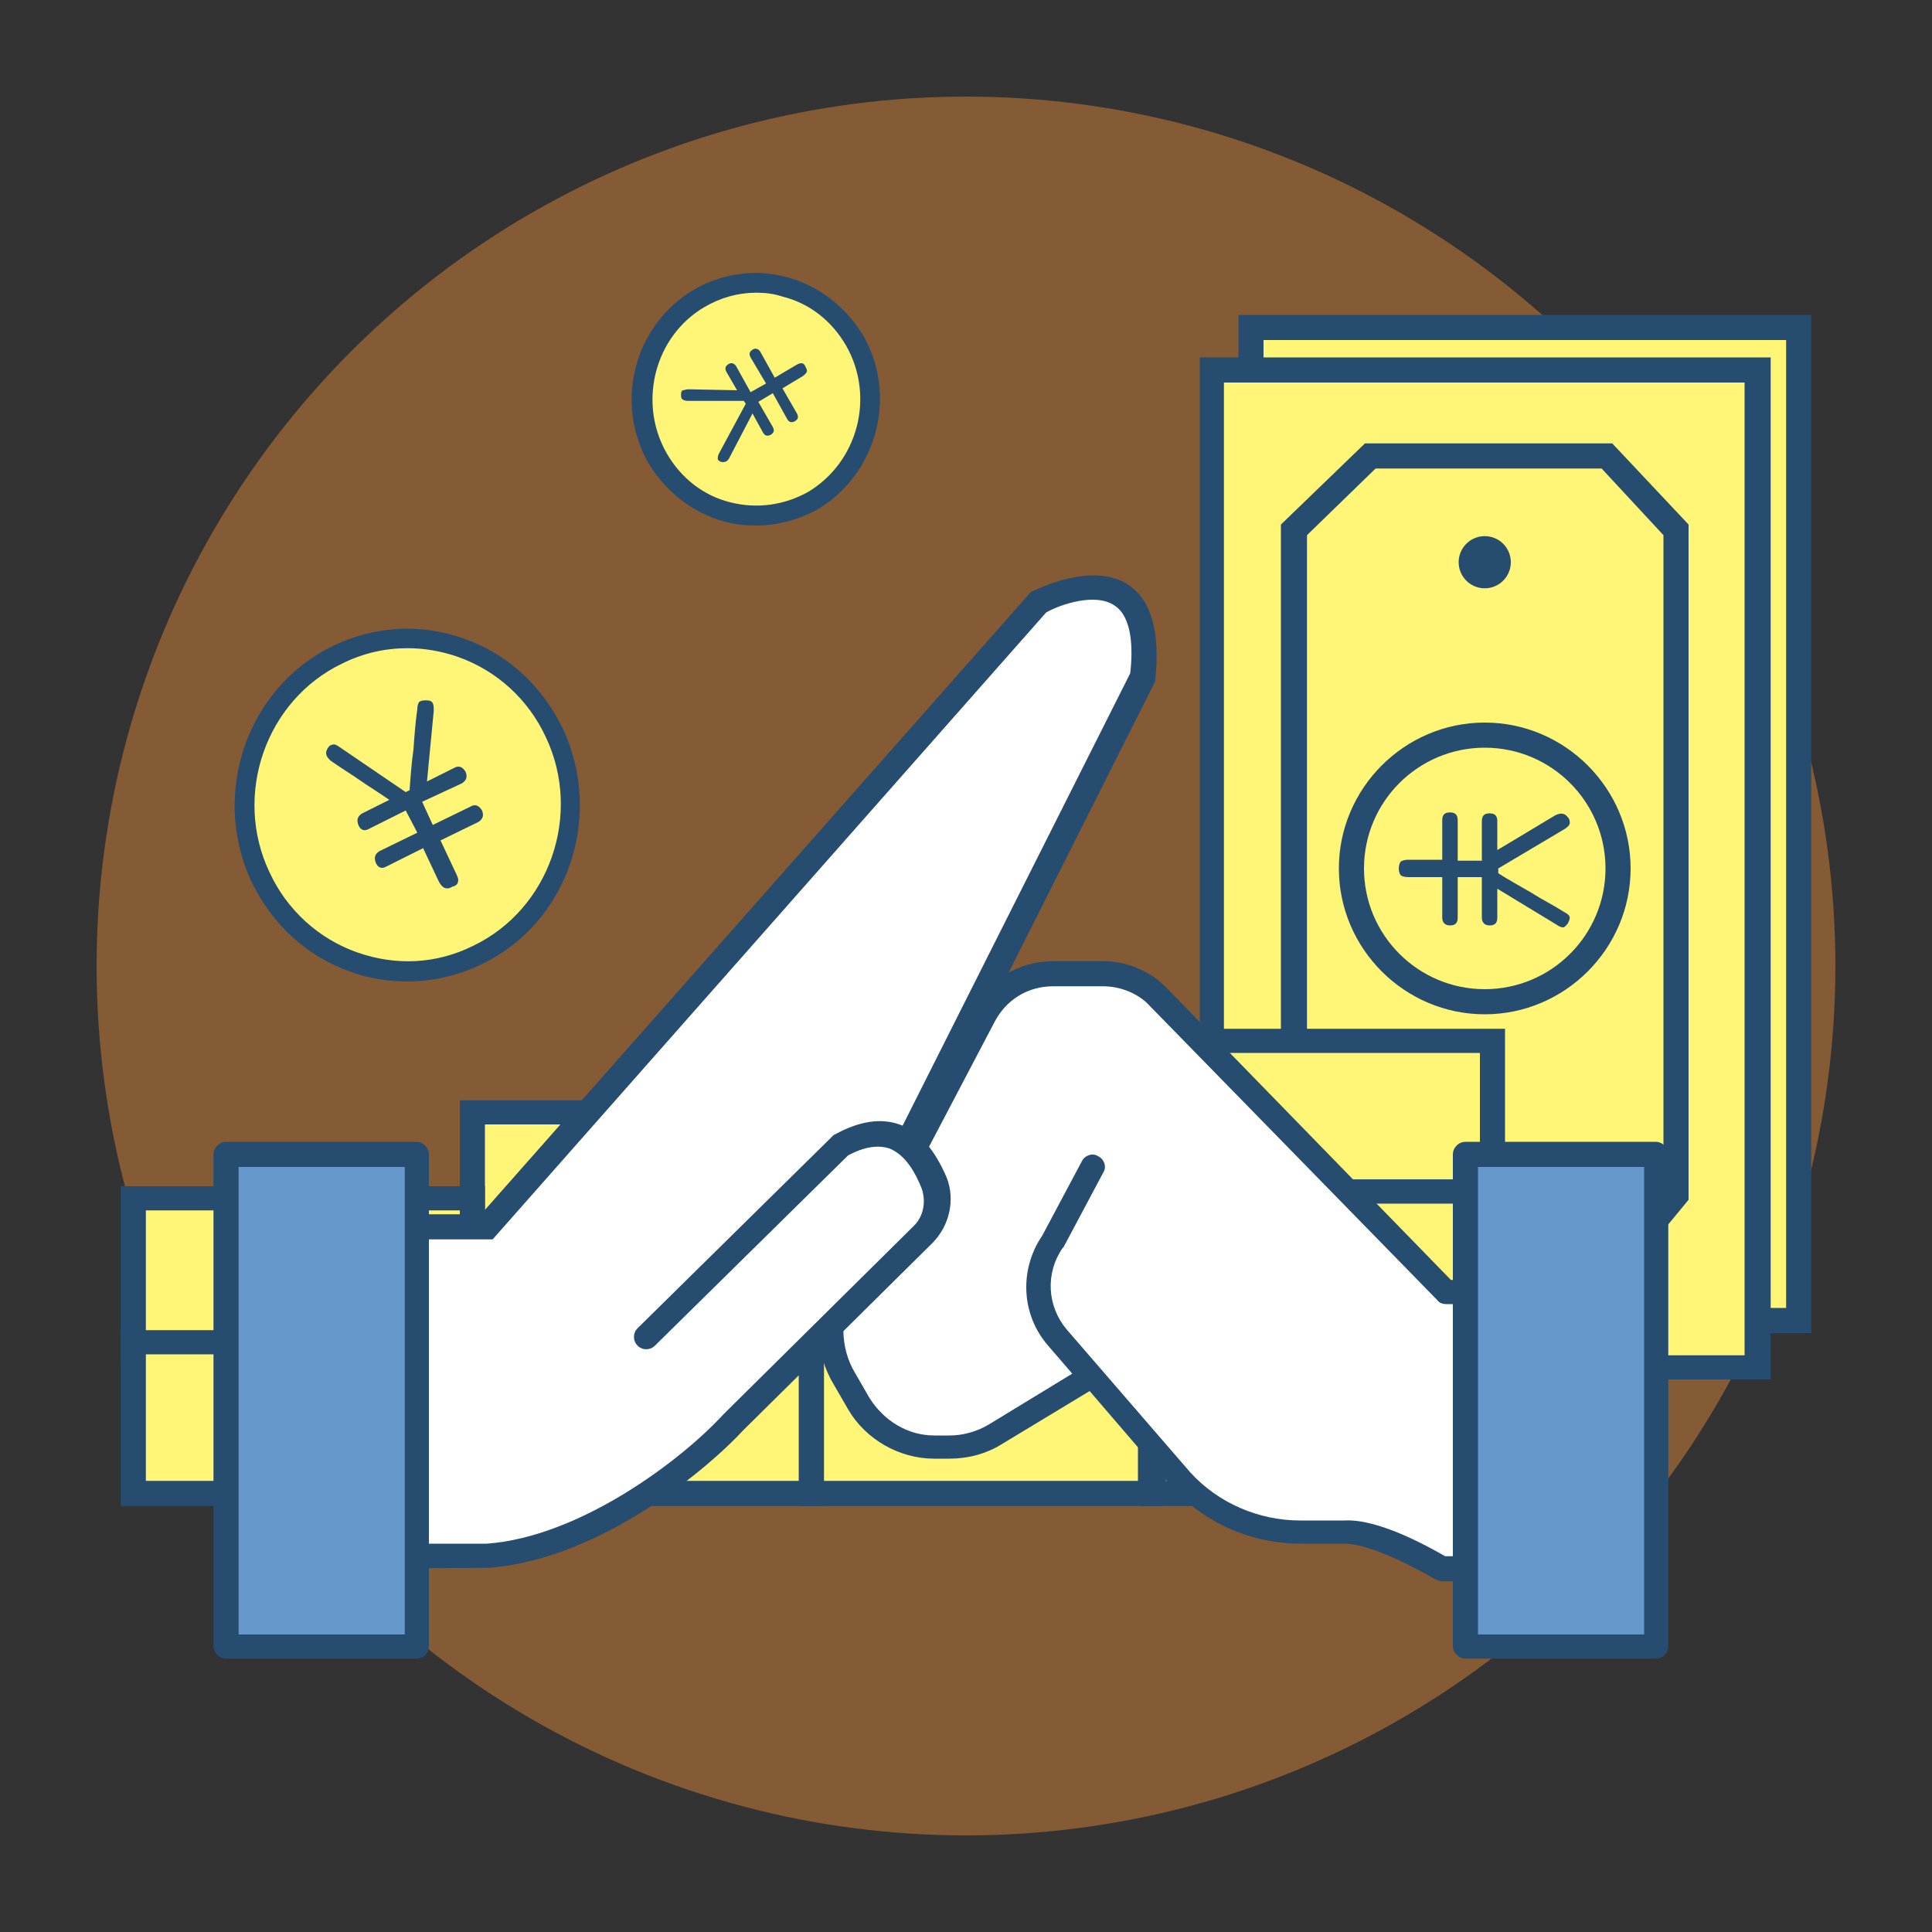<?xml version="1.0" encoding="utf-8"?>
<!-- Generator: Adobe Illustrator 19.0.0, SVG Export Plug-In . SVG Version: 6.00 Build 0)  -->
<svg version="1.1" id="图层_1" xmlns="http://www.w3.org/2000/svg" xmlns:xlink="http://www.w3.org/1999/xlink" x="0px" y="0px"
	 viewBox="0 0 200 200" style="enable-background:new 0 0 200 200;" xml:space="preserve">
<rect x="0" y="0" width="200" height="200" fill="#333333" stroke="none"/>
<style type="text/css">
	.st0{opacity:0.4;fill:#FF973A;}
	.st1{fill:#FFF576;}
	.st2{fill:#264D70;}
	.st3{fill:#FFFFFF;}
	.st4{fill:#6798CC;}
</style>
<circle id="XMLID_1502_" class="st0" cx="100" cy="100" r="90"/>
<g id="XMLID_1365_">
	<polyline id="XMLID_221_" class="st1" points="180.4,136.7 186.2,136.7 186.2,33.9 129.5,33.9 129.5,37.8 	"/>
	<polygon id="XMLID_684_" class="st2" points="187.5,138 180.4,138 180.4,135.4 184.9,135.4 184.9,35.2 130.8,35.2 130.8,37.8
		128.2,37.8 128.2,32.6 187.5,32.6 	"/>
	<rect id="XMLID_1266_" x="125.5" y="38.3" class="st1" width="56.5" height="103.3"/>
	<path id="XMLID_1267_" class="st2" d="M183.3,142.8h-59.1V37h59.1V142.8z M126.7,140.3h53.9V39.6h-53.9V140.3z"/>
	<polygon id="XMLID_1262_" class="st1" points="133.9,125.4 133.9,54.9 141.8,47.2 166.4,47.2 173.5,54.9 173.5,123.8 166.2,132.6
		141.3,132.6 	"/>
	<path id="XMLID_1263_" class="st2" d="M166.8,133.9h-26l-8.2-7.9V54.3l8.7-8.4h25.6l7.9,8.4v69.9L166.8,133.9z M141.9,131.3h23.7
		l6.6-7.9v-68l-6.4-6.9h-23.4l-7.1,6.9v69.4L141.9,131.3z"/>
	<circle id="XMLID_1275_" class="st2" cx="153.7" cy="58.2" r="2.7"/>
	<circle id="XMLID_1274_" class="st2" cx="153.7" cy="121.5" r="2.7"/>
	<ellipse id="XMLID_1330_" class="st1" cx="153.7" cy="89.9" rx="13.8" ry="13.8"/>
	<path id="XMLID_1331_" class="st2" d="M153.7,105c-8.3,0-15.1-6.8-15.1-15.1s6.8-15.1,15.1-15.1c8.3,0,15.1,6.8,15.1,15.1
		S162,105,153.7,105z M153.7,77.4c-6.9,0-12.5,5.6-12.5,12.5c0,6.9,5.6,12.5,12.5,12.5c6.9,0,12.5-5.6,12.5-12.5
		C166.2,83,160.6,77.4,153.7,77.4z"/>
	<g id="XMLID_1337_">
		<path id="XMLID_1338_" class="st2" d="M150.9,90.8v4.2c0,0.6-0.3,0.8-0.8,0.8c-0.5,0-0.8-0.3-0.8-0.8v-4.2h-3.5
			c-0.4,0-0.7-0.1-0.8-0.2c-0.1-0.1-0.2-0.4-0.2-0.7c0-0.3,0.1-0.6,0.2-0.7c0.1-0.1,0.4-0.2,0.8-0.2h3.5v-4.1c0-0.6,0.3-0.8,0.8-0.8
			c0.6,0,0.8,0.3,0.8,0.8v4.2h2.5v-4.1c0-0.6,0.3-0.8,0.8-0.8c0.6,0,0.8,0.3,0.8,0.8v3c1-0.6,2-1.2,3-1.8c1-0.6,2-1.2,3-1.8
			c0.6-0.3,1-0.2,1.3,0.2c0.2,0.2,0.2,0.4,0.2,0.6c0,0.2-0.2,0.4-0.5,0.6l-6.9,4.1v0.5c1.1,0.7,2.2,1.3,3.4,2c1.1,0.7,2.3,1.3,3.4,2
			c0.4,0.2,0.6,0.4,0.6,0.6c0,0.2-0.1,0.4-0.2,0.6c-0.2,0.2-0.3,0.4-0.5,0.4c-0.2,0-0.4-0.1-0.7-0.3L155,92v3c0,0.6-0.3,0.8-0.8,0.8
			c-0.5,0-0.8-0.3-0.8-0.8v-4.2H150.9z"/>
	</g>
	<rect id="XMLID_1322_" x="48.9" y="115.1" class="st1" width="35.1" height="15.6"/>
	<path id="XMLID_1323_" class="st2" d="M85.3,132.1H47.6v-18.2h37.7V132.1z M50.2,129.5h32.5v-13.1H50.2V129.5z"/>
	<rect id="XMLID_1318_" x="13.8" y="124.1" class="st1" width="35.1" height="15.6"/>
	<path id="XMLID_1319_" class="st2" d="M50.2,141H12.5v-18.2h37.7V141z M15.1,138.4h32.5v-13.1H15.1V138.4z"/>
	<rect id="XMLID_1314_" x="48.9" y="139" class="st1" width="35.1" height="15.6"/>
	<path id="XMLID_1315_" class="st2" d="M85.3,155.9H47.6v-18.2h37.7V155.9z M50.2,153.3h32.5v-13.1H50.2V153.3z"/>
	<rect id="XMLID_1310_" x="13.8" y="139" class="st1" width="35.1" height="15.6"/>
	<path id="XMLID_1311_" class="st2" d="M50.2,155.9H12.5v-18.2h37.7V155.9z M15.1,153.3h32.5v-13.1H15.1V153.3z"/>
	<rect id="XMLID_1306_" x="84" y="123.4" class="st1" width="35.1" height="15.6"/>
	<path id="XMLID_1307_" class="st2" d="M120.4,140.3H82.7v-18.2h37.7V140.3z M85.3,137.7h32.5v-13.1H85.3V137.7z"/>
	<rect id="XMLID_1302_" x="119.4" y="107.8" class="st1" width="35.1" height="15.6"/>
	<path id="XMLID_1303_" class="st2" d="M155.8,124.7h-37.7v-18.2h37.7V124.7z M120.7,122.1h32.5V109h-32.5V122.1z"/>
	<rect id="XMLID_1298_" x="84" y="139" class="st1" width="35.1" height="15.6"/>
	<path id="XMLID_1299_" class="st2" d="M120.4,155.9H82.7v-18.2h37.7V155.9z M85.3,153.3h32.5v-13.1H85.3V153.3z"/>
	<rect id="XMLID_1261_" x="119.4" y="123.4" class="st1" width="35.1" height="15.6"/>
	<path id="XMLID_1295_" class="st2" d="M155.8,140.3h-37.7v-18.2h37.7V140.3z M120.7,137.7h32.5v-13.1h-32.5V137.7z"/>
	<rect id="XMLID_1023_" x="119.4" y="139" class="st1" width="35.1" height="15.6"/>
	<path id="XMLID_1024_" class="st2" d="M155.8,155.9h-37.7v-18.2h37.7V155.9z M120.7,153.3h32.5v-13.1h-32.5V153.3z"/>
	<path id="XMLID_1326_" class="st1" d="M72.4,30.9c5.6-3.3,12.8-1.4,16.1,4.4c3.3,5.8,1.4,13.1-4.3,16.5c-5.6,3.3-12.8,1.4-16.1-4.4
		S66.7,34.3,72.4,30.9z"/>
	<path id="XMLID_1327_" class="st2" d="M78.3,54.4c-1.1,0-2.2-0.1-3.3-0.4c-3.3-0.9-6.1-3.1-7.9-6.1c-3.5-6.2-1.5-14.2,4.7-17.9
		c2.9-1.7,6.4-2.2,9.7-1.3c3.3,0.9,6.1,3.1,7.9,6.1c3.5,6.2,1.4,14.2-4.7,17.9C82.7,53.8,80.5,54.4,78.3,54.4z M78.3,30.3
		c-1.9,0-3.7,0.5-5.4,1.5l0,0c-5.1,3-6.9,9.8-3.9,15.1c1.5,2.6,3.8,4.4,6.6,5.1c2.8,0.7,5.6,0.3,8.1-1.1c5.1-3.1,6.9-9.8,3.9-15.1
		c-1.5-2.6-3.8-4.4-6.6-5.1C80.1,30.4,79.2,30.3,78.3,30.3z"/>
	<g id="XMLID_1334_">
		<path id="XMLID_1335_" class="st2" d="M79.3,39.7L77.7,37c-0.2-0.4-0.1-0.6,0.2-0.8c0.3-0.2,0.6-0.1,0.8,0.2l1.5,2.7l2.2-1.3
			c0.3-0.2,0.5-0.2,0.6-0.2c0.1,0,0.3,0.1,0.4,0.4c0.1,0.2,0.2,0.4,0.1,0.5c0,0.1-0.2,0.3-0.5,0.5L81,40.2l1.5,2.6
			c0.2,0.4,0.1,0.6-0.2,0.8c-0.4,0.2-0.6,0.1-0.8-0.2l-1.5-2.7l-1.5,0.9l1.5,2.6c0.2,0.4,0.1,0.6-0.2,0.8c-0.4,0.2-0.6,0.1-0.8-0.2
			l-1.1-2c-0.4,0.8-0.8,1.5-1.2,2.3c-0.4,0.8-0.8,1.5-1.2,2.3c-0.2,0.4-0.5,0.5-0.9,0.4c-0.2-0.1-0.3-0.2-0.3-0.3
			c0-0.1,0-0.3,0.1-0.5l2.8-5.2l-0.2-0.3c-0.9,0-1.9,0-2.9,0c-1,0-1.9,0-2.9,0c-0.3,0-0.5-0.1-0.6-0.2c-0.1-0.1-0.1-0.3-0.1-0.5
			c0-0.2,0.1-0.4,0.2-0.4s0.3-0.1,0.6-0.1l5,0.1l-1.1-1.9c-0.2-0.4-0.1-0.6,0.2-0.8c0.3-0.2,0.6-0.1,0.8,0.2l1.5,2.7L79.3,39.7z"/>
	</g>
	<path id="XMLID_1270_" class="st1" d="M57.4,75.9c4,8.6,0.4,18.9-8,23C41,103,31,99.3,27,90.7s-0.4-18.9,8-23S53.4,67.3,57.4,75.9z
		"/>
	<path id="XMLID_1271_" class="st2" d="M42.2,101.6c-2,0-4-0.3-5.9-1c-4.6-1.6-8.2-5-10.3-9.4c-4.2-9.1-0.4-20,8.4-24.3
		c4.3-2.1,9.1-2.4,13.6-0.8c4.6,1.6,8.2,5,10.3,9.4c4.2,9.1,0.5,20-8.4,24.3C47.4,101,44.8,101.6,42.2,101.6z M42.2,67.1
		c-2.3,0-4.6,0.5-6.8,1.6c-7.9,3.8-11.3,13.6-7.5,21.6c1.8,3.9,5.1,6.9,9.1,8.3c4,1.4,8.2,1.2,12-0.7c7.9-3.8,11.3-13.6,7.5-21.6
		l0,0c-1.8-3.9-5.1-6.9-9.1-8.3C45.7,67.4,43.9,67.1,42.2,67.1z"/>
	<g id="XMLID_379_">
		<path id="XMLID_1021_" class="st2" d="M44.8,85.4l3.9-1.9c0.5-0.3,0.9-0.1,1.2,0.4c0.2,0.5,0.1,0.9-0.4,1.2l-3.9,1.9l1.6,3.4
			c0.2,0.4,0.3,0.7,0.2,0.9c0,0.2-0.2,0.4-0.6,0.5c-0.3,0.2-0.6,0.2-0.8,0.1c-0.2-0.1-0.4-0.3-0.6-0.7l-1.6-3.4l-3.8,1.9
			c-0.5,0.3-0.9,0.1-1.1-0.4c-0.2-0.5-0.1-0.9,0.4-1.2l3.9-1.9L42,83.9l-3.8,1.9c-0.5,0.3-0.9,0.1-1.1-0.4c-0.2-0.5-0.1-0.9,0.4-1.2
			l2.8-1.4c-1-0.7-2-1.3-3-2c-1-0.7-2-1.3-3-2c-0.5-0.4-0.7-0.8-0.4-1.3c0.1-0.2,0.3-0.4,0.5-0.4c0.2-0.1,0.4,0,0.7,0.2l6.9,4.7
			l0.4-0.2c0.1-1.4,0.2-2.8,0.4-4.2c0.1-1.4,0.2-2.8,0.4-4.2c0-0.5,0.2-0.8,0.3-0.8c0.2-0.1,0.4-0.1,0.7-0.1c0.3,0,0.5,0.1,0.6,0.3
			c0.1,0.2,0.1,0.4,0.1,0.8l-0.7,7.3l2.8-1.4c0.5-0.3,0.9-0.1,1.2,0.4c0.2,0.5,0.1,0.9-0.4,1.2L43.7,83L44.8,85.4z"/>
	</g>
	<g id="XMLID_1022_">
		<path id="XMLID_1291_" class="st3" d="M112.6,142.6l-9.6,5.9c-1.4,0.9-3,1.3-4.7,1.3h-1.6c-3.2,0-6.2-1.7-7.8-4.5l-1.5-2.6
			c-1.8-2.9-1.9-6.6-0.3-9.7l14.6-27.8c1.4-2.7,4.2-4.5,7.3-4.5h5.2c2,0,4,0.8,5.5,2.1l30.1,30.8h6.8v28.7h-7.2
			c0,0-6.4-3.9-10.1-3.9h-4.6c-4.7,0-9.1-2-12.4-5.5l-12.8-14.8c-2.4-2.8-2.6-6.9-0.5-9.9l4.1-7.7"/>
		<path id="XMLID_1292_" class="st2" d="M156.5,163.7h-7.2c-0.2,0-0.5-0.1-0.7-0.2c-1.7-1-6.7-3.7-9.4-3.7h-4.6
			c-5,0-9.9-2.1-13.3-5.9l-8.5-9.9l-9.1,5.5c-1.6,1-3.5,1.5-5.4,1.5h-1.6c-3.6,0-7.1-2-8.9-5.1l-1.5-2.6c-2-3.3-2.1-7.5-0.3-10.9
			l14.6-27.8c1.7-3.2,4.9-5.1,8.4-5.1h5.2c2.3,0,4.6,0.9,6.3,2.5l29.7,30.5h6.3c0.7,0,1.3,0.6,1.3,1.3v28.7
			C157.7,163.1,157.2,163.7,156.5,163.7z M149.6,161.1h5.6V135h-5.5c-0.3,0-0.7-0.1-0.9-0.4l-30.1-30.8c-1.2-1.1-2.9-1.7-4.5-1.7
			h-5.2c-2.6,0-4.9,1.4-6.1,3.8l-14.6,27.8c-1.4,2.6-1.3,5.9,0.2,8.4l1.5,2.6c1.5,2.4,4,3.9,6.7,3.9h1.6c1.4,0,2.8-0.4,4-1.1
			l8.7-5.3l-2.5-2.9c-2.8-3.2-3-7.9-0.6-11.4l4.1-7.7c0.3-0.6,1.1-0.9,1.7-0.5c0.6,0.3,0.9,1.1,0.5,1.7l-4.1,7.7
			c0,0-0.1,0.1-0.1,0.1c-1.8,2.6-1.6,6,0.4,8.4l12.8,14.8c2.9,3.2,7.1,5,11.4,5h4.6C142.8,157.2,148.2,160.3,149.6,161.1z"/>
		<path id="XMLID_1287_" class="st3" d="M33.3,127h17l57.1-64.7c0,0,12.5-6.6,10.8,7.8l-23.9,47.5L50,159.3H33.3V127z"/>
		<path id="XMLID_1288_" class="st2" d="M50.5,160.6H32v-34.9h17.8l56.9-64.4l0.2-0.1c0.3-0.1,6.2-3.2,10-0.6
			c2.3,1.6,3.2,4.9,2.7,9.7l0,0.2l-0.1,0.2l-24,47.7L50.5,160.6z M34.5,158h15l43.8-41.2L117,69.7c0.3-2.6,0.2-5.8-1.6-7
			c-2-1.4-5.7-0.1-7.1,0.7l-57.3,64.9H34.5V158z"/>
		<rect id="XMLID_1283_" x="151.7" y="119.5" class="st4" width="19.7" height="50.9"/>
		<path id="XMLID_1284_" class="st2" d="M171.4,171.7h-19.7c-0.7,0-1.3-0.6-1.3-1.3v-50.9c0-0.7,0.6-1.3,1.3-1.3h19.7
			c0.7,0,1.3,0.6,1.3,1.3v50.9C172.7,171.2,172.1,171.7,171.4,171.7z M153,169.2h17.2v-48.4H153V169.2z"/>
		<path id="XMLID_1281_" class="st3" d="M33.3,161.1h17.1c10.5-0.8,21.4-9.3,25.4-13.8L95.4,128c1.4-1.4,1.9-3.5,1.2-5.4
			c-1.2-3.2-4-7.1-9.6-3.9l-20.2,19.8"/>
		<path id="XMLID_1282_" class="st2" d="M33.3,162.4c-0.7,0-1.3-0.6-1.3-1.3c0-0.7,0.6-1.3,1.3-1.3h17.1c9.6-0.7,20.1-8.6,24.5-13.4
			l19.6-19.4c1.1-1,1.4-2.6,0.9-4c-0.6-1.5-1.6-3.4-3.3-4.1c-1.2-0.4-2.6-0.2-4.3,0.7l-20,19.7c-0.5,0.5-1.3,0.5-1.8,0
			c-0.5-0.5-0.5-1.3,0-1.8l20.3-20l0.2-0.1c2.4-1.3,4.6-1.7,6.6-1c2.1,0.7,3.7,2.7,4.9,5.5c0.9,2.3,0.3,5-1.5,6.8l-19.6,19.4
			c-3.3,3.6-14.5,13.3-26.3,14.2L33.3,162.4z"/>
		<rect id="XMLID_16_" x="23.4" y="119.5" class="st4" width="19.7" height="50.9"/>
		<path id="XMLID_201_" class="st2" d="M43.1,171.7H23.4c-0.7,0-1.3-0.6-1.3-1.3v-50.9c0-0.7,0.6-1.3,1.3-1.3h19.7
			c0.7,0,1.3,0.6,1.3,1.3v50.9C44.4,171.2,43.8,171.7,43.1,171.7z M24.7,169.2h17.2v-48.4H24.7V169.2z"/>
	</g>
</g>
</svg>
